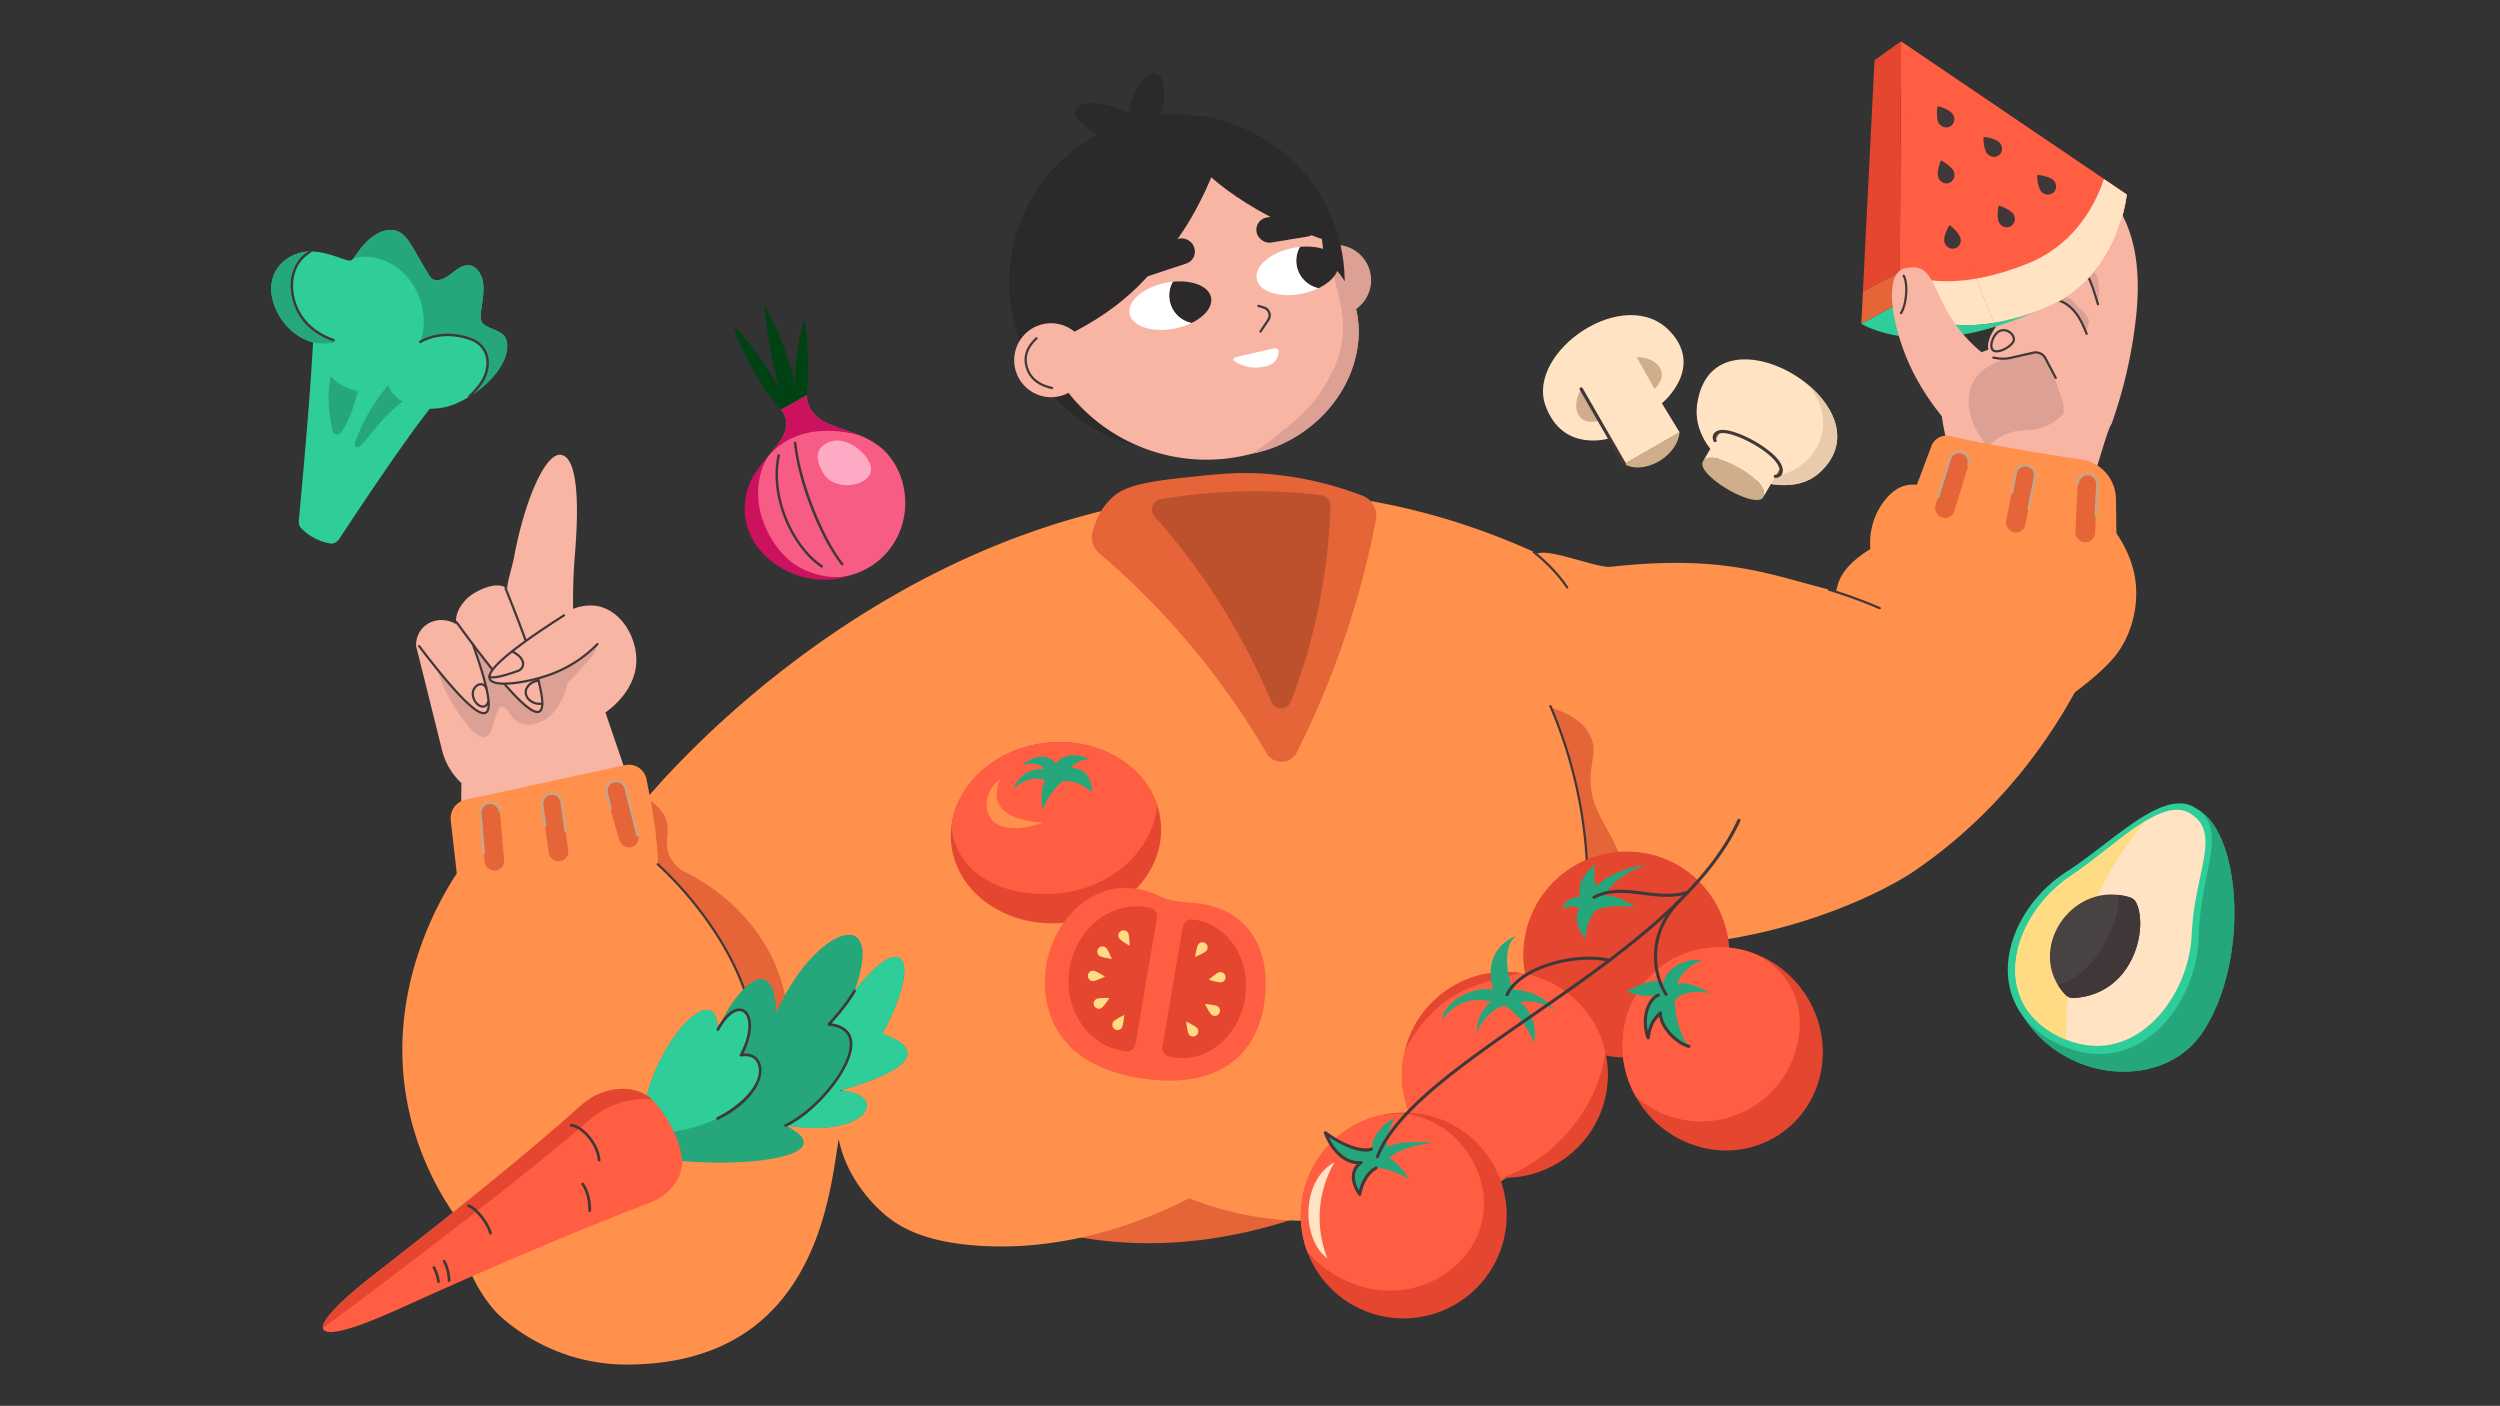 <svg xmlns="http://www.w3.org/2000/svg" version="1.1" viewBox="0 0 3000 1687" width="3000" height="1687">
<rect x="0" y="0" width="3000" height="1687" fill="#333333" stroke="none"/>
<defs/><!--ITEM: Illustration component 1--><g transform="translate(1095.312 375.0) rotate(7.578 -116.406 159.375)  scale(-1.493 1.497)"><svg width="155.917" height="212.919" viewBox="0.0 0.0 155.917 212.919"><g>
    <path d="M100.461,87.807c17.708-7.973,50.078-51.33,55.456-67.749C132.014,39.291,106.063,70.069,100.461,87.807Z" style="         fill: #004214;       "/>
    <path d="M92.844,94.258c9.888-16.587,12.026-70.534,7.278-87.062C91.465,36.539,87.547,76.521,92.844,94.258Z" style="         fill: #004214;       "/>
    <path d="M96.819,87.039c-3.382-25.4,25.66-72.2,36.823-87.039C130.759,17.079,112.613,80.5,96.819,87.039Z" style="         fill: #004214;       "/>
    <path d="M115.609,121.908l-.007,0c-.1-.207-.206-.41-.311-.6-.515-.946-1.052-1.884-1.609-2.805-3.225-5.391-6.963-10.528-8.932-16.475a23.124,23.124,0,0,1-1.1-5.535.237.237,0,0,1-.008-.072c0-.019,0-.049,0-.068a17.837,17.837,0,0,1,2.512-11.034l.012-.022A12.252,12.252,0,0,1,109.338,82l-1-.761-4.666-3.559-2.481-1.884-4.728-3.6-5.95-4.534C86.234,89.021,65.128,88.709,44.789,93.8a63.553,63.553,0,0,0-18.774,7.464C7.222,113.094-2.446,136.927.532,158.934c.271,1.962.622,3.9,1.068,5.824a59.276,59.276,0,0,0,4.212,12.111,58.67,58.67,0,0,0,19.6,23.012,56.4,56.4,0,0,0,6.361,3.859c1.159.61,2.332,1.179,3.532,1.716a59.2,59.2,0,0,0,51.378-1.411c.142-.066.276-.136.41-.206C117.574,187.945,131.6,152.122,115.609,121.908Z" style="         fill: #f75c84;       "/>
    <path d="M72.054,105.742c-14.2-14.648-40.488,3.441-40.771,14.593-.334,13.162,26.255,21.368,37.49,7.771C76.972,118.184,76.831,110.668,72.054,105.742Z" style="         fill: #ffaac5;       "/>
    <path d="M113.682,118.5C95.611,93.756,67.063,91.079,44.789,93.8c20.339-5.086,41.445-4.774,45.725-26.138l5.95,4.534,4.728,3.6,2.481,1.884,4.666,3.559,1,.761a12.252,12.252,0,0,0-3.176,3.294l-.012.022a17.837,17.837,0,0,0-2.512,11.034c0,.019,0,.049,0,.068a.237.237,0,0,0,.008.072,23.124,23.124,0,0,0,1.1,5.535C106.719,107.969,110.457,113.106,113.682,118.5Z" style="         fill: #cc125e;       "/>
    <path d="M31.082,203.382c16.148,9.981,39.844,6.36,53.2-1.241,22.633-12.88,44-46.992,31.328-80.233,7.377,10.959,14.912,23.74,12.109,43.291-5.646,39.367-57.729,61.466-96.475,38.279Z" style="         fill: #cc125e;       "/>
    <path d="M44.325,199.073a1,1,0,0,1-.7-1.713c20.007-19.682,42.917-61.275,50.029-90.825A1,1,0,0,1,95.6,107c-7.309,30.366-30,71.54-50.571,91.783A1,1,0,0,1,44.325,199.073Z" style="         fill: #403838;       "/>
    <path d="M60.336,203.032a1,1,0,0,1-.442-1.9c24.134-11.882,48.186-47.935,45.523-82.668a1,1,0,0,1,2-.153c2.724,35.54-21.914,72.445-46.635,84.616A.993.993,0,0,1,60.336,203.032Z" style="         fill: #403838;       "/>
  </g>
</svg></g><!--ITEM: Illustration component 2--><g transform="translate(2178.125 34.375) rotate(-21.608 176.562 180.469)  scale(1.558 1.557)"><svg width="226.687" height="231.889" viewBox="0.0 0.0 226.687 231.889"><g>
    <path d="M226.687,173.69s-26.909,53.633-84.018,57.925q-3.575.269-7.306.274-2.832,0-5.57-.069c-80.015-1.9-96.494-44.7-96.494-44.7l9.02-22.443L108.507,0Z" style="         fill: #ff5e43;       "/>
    <path d="M226.687,173.688s-26.908,53.628-84.018,57.925q-3.575.269-7.306.273-2.832,0-5.57-.068h-.031c-79.989-1.915-96.463-44.7-96.463-44.7l9-22.39c12.1,12.686,38.7,30.343,93.064,30.343,1.962,0,3.9-.058,5.791-.169,36.166-2.056,60.434-23.111,73.609-38.737Z" style="         fill: #ffe3c3;       "/>
    <polygon points="42.319 164.675 33.299 187.118 0 190.947 10.283 168.352 42.319 164.675" style="         fill: #e56438;       "/>
    <polygon points="108.507 0 42.319 164.675 10.283 168.352 84.244 5.833 96.21 2.956 108.507 0" style="         fill: #e54630;       "/>
    <path d="M129.762,231.818c-7.627.068-14.8.068-14.8.068C29.17,231.886,0,190.945,0,190.945l33.3-3.829S49.773,229.9,129.762,231.818Z" style="         fill: #2fcd99;       "/>
    <path d="M124.977,66.851A6.867,6.867,0,0,1,124,71.936a6.148,6.148,0,0,1-8.923,1.645,7.2,7.2,0,0,1-2.723-4.4c-.54-2.65,1.695-8.975,4.045-12.536C119.459,58.572,124.272,63.394,124.977,66.851Z" style="         fill: #403838;       "/>
    <path d="M96.641,108a6.867,6.867,0,0,0,1.787,4.859,6.149,6.149,0,0,0,9.072.172,7.191,7.191,0,0,0,1.97-4.788c.1-2.7-3.132-8.579-6.03-11.71C100.738,98.934,96.774,104.475,96.641,108Z" style="         fill: #403838;       "/>
    <path d="M82.756,155.636a6.865,6.865,0,0,0,1.04,5.072,6.15,6.15,0,0,0,8.944,1.527A7.19,7.19,0,0,0,95.4,157.8c.506-2.656-1.813-8.951-4.21-12.481C88.164,147.285,83.415,152.17,82.756,155.636Z" style="         fill: #403838;       "/>
    <path d="M127.42,157.8a6.867,6.867,0,0,0,2.646,4.45,6.15,6.15,0,0,0,8.951-1.49,7.2,7.2,0,0,0,1.061-5.068c-.394-2.675-4.649-7.861-8.071-10.41C129.79,148.138,126.906,154.311,127.42,157.8Z" style="         fill: #403838;       "/>
    <path d="M166.453,147.463a6.865,6.865,0,0,0,3.54,3.778,6.149,6.149,0,0,0,8.421-3.379,7.188,7.188,0,0,0-.053-5.177c-.959-2.528-6.229-6.679-10.119-8.433C166.69,137.517,165.2,144.165,166.453,147.463Z" style="         fill: #403838;       "/>
    <path d="M150.509,100.584a6.865,6.865,0,0,1-.19,5.173,6.148,6.148,0,0,1-8.57,2.98,7.189,7.189,0,0,1-3.36-3.94c-.935-2.537.315-9.128,2.1-13C143.8,93.237,149.289,97.274,150.509,100.584Z" style="         fill: #403838;       "/>
  </g>
</svg></g><!--ITEM: Illustration component 3--><g transform="translate(482.812 207.812) rotate(0.0 1041.406 714.844)  scale(1.538 1.538)"><svg width="1354.046" height="929.553" viewBox="0.0 0.0 1354.046 929.553"><g>
    <path d="M190.911,515.912l-32.457-95.139c3.2-2.227,23.017-16.473,24.087-38.991.912-19.2-11.944-41.358-31.483-44.2a35.4,35.4,0,0,0-17.8,2.4c-.305-17.9.551-32.386,1.358-42.121,1.717-20.7,5.4-75.386-10.752-78.078-12.281-2.047-28.549,35.931-36.575,79.243-1.632,8.8-5.716,20.559-5.387,25.15-7.628-6.382-23.29.824-30.257,6.631-5.613,4.679-11.881,14.608-8.932,21.437-.444-.3-9.375-6.094-19.412-2.29a19.016,19.016,0,0,0-12.487,19.219l20.224,81.239a52.612,52.612,0,0,0,15.046,25.477h0l-.751,68.282Z" style="         fill: #f8b5a4;       "/>
    <path d="M447.639,803.384a296.481,296.481,0,0,0,46.825,18.688c95.31,28.883,182.354,2.32,226.478-15.354,19.544,4.315,72.583,13.177,126.247-14.5a173.827,173.827,0,0,0,44.358-32.841q-2.886-4.614-5.771-9.227Z" style="         fill: #e56438;       "/>
    <g id="Path-i3">
      <path d="M1283.3,118.725c3.734-6.253,6.1-15.686,9.8-26.456,4.331-12.61,13.446-27.193,11.147-39.839-5.554-30.557-22.793-45.3-11.886-51s36.78,5.73,49.721,31.25c9.766,19.247,15.161,45.053,9.92,85.4a370.2,370.2,0,0,1-18.325,77.387c-4.231,5.749-12.958,42.956-17.477,48.876l-110.008-22.662c-.264-16.6-9-33.246-3.43-48.853,6.722-35.457,40.01-34.175,72.981-47.089" style="         fill: #f8b5a4;       "/>
    </g>
    <g id="Path-2-i3">
      <path d="M1294.507,88.045a.874.874,0,0,1-.749-1.326c4.766-7.9,8.213-20.342,9.156-28.548a40.013,40.013,0,0,0-5-24.423.875.875,0,1,1,1.541-.83,41.676,41.676,0,0,1,5.193,25.453c-.964,8.394-4.5,21.136-9.395,29.251A.873.873,0,0,1,1294.507,88.045Z" style="         fill: #403838;       "/>
    </g>
    <g id="Path-4-i3">
      <path d="M1226.022,212.584c-13.5-7.383-39.4-35.915-52.989-69.926-12.192-30.519-15.907-64.087-1.408-68.162,26.713-7.514,19.887,23.971,50.263,55.709,21.6,22.571,30.807,17.41,48.642,24.719C1253.113,162.659,1243.436,204.85,1226.022,212.584Z" style="         fill: #f8b5a4;       "/>
    </g>
    <g id="Oval-i3">
      <path d="M1237.427,92.2c-.95-10.676,16.4-21.277,38.811-22.939,26.662-1.976,41.3,5.048,42.252,15.724s-16.426,20.946-38.811,22.938S1238.378,102.879,1237.427,92.2Z" style="         fill: #f8b5a4;       "/>
    </g>
    <g id="Path-6-i3">
      <path d="M1262.347,92.013a22.864,22.864,0,0,1-9.947-2.267c-2.322-1.233-3.553-2.792-3.561-4.509-.007-1.433.842-2.985,2.457-4.488,2.46-2.29,7-4.612,11.188-4.29a8.675,8.675,0,0,1,7.776,6.7c.814,3.114-.041,6.143-2.128,7.539A10.769,10.769,0,0,1,1262.347,92.013ZM1261.7,78.18a14.931,14.931,0,0,0-9.216,3.85,5,5,0,0,0-1.9,3.2c.006,1.374,1.651,2.452,2.631,2.973,4.2,2.23,11.363,2.765,13.939,1.042h0c1.468-.981,2.034-3.248,1.408-5.64a6.962,6.962,0,0,0-6.218-5.4Q1262.03,78.18,1261.7,78.18Z" style="         fill: #403838;       "/>
    </g>
    <g id="Path-7-i3">
      <path d="M1169.256,110.05a.875.875,0,0,1-.716-1.377c4.2-5.993,5.446-22.558,2.124-28.134a.875.875,0,1,1,1.5-.895c3.641,6.11,2.37,23.513-2.193,30.033A.874.874,0,0,1,1169.256,110.05Z" style="         fill: #403838;       "/>
    </g>
    <g id="Path-2-2-i3" data-name="Path">
      <path d="M1236.967,213.532c-13.735-15.979-18.831-35.721-11.59-50.09,7.119-14.122,23.782-18.342,37.533-21.823,22.591-7.805,32.476,11.025,33.416,45.969C1271.4,211.488,1261.888,189.633,1236.967,213.532Z" style="         fill: #dda094;       "/>
    </g>
    <g id="Path-3-i3" data-name="Path">
      <path d="M1258.31,105.573c16.51-11.533,34.392-14.4,39.937-6.418s34.976,45.606,18.466,57.138c-4.668,3.262-2.779,37.249-11.753,36.576-9.083-.681-16.679-47.568-25.7-51.583-13.582-6.048-35.532,9.5-40.8-.366C1233.872,132.343,1241.8,117.106,1258.31,105.573Z" style="         fill: #f8b5a4;       "/>
    </g>
    <g id="Path-4-2-i3" data-name="Path">
      <path d="M1290.031,160.593a.874.874,0,0,1-.775-.468l-8.032-15.291a7.706,7.706,0,0,0-8.173-4l-17.757,4.054a29.138,29.138,0,0,1-11.6.291l-2.522-.441a.875.875,0,0,1,.3-1.723l2.523.441a27.4,27.4,0,0,0,10.91-.274l17.8-4.064a9.461,9.461,0,0,1,10.066,4.9l8.032,15.291a.874.874,0,0,1-.368,1.181A.863.863,0,0,1,1290.031,160.593Z" style="         fill: #403838;       "/>
    </g>
    <g id="Path-9-i3">
      <path d="M1243.857,139.868A4.688,4.688,0,0,1,1240,138.3c-.943-1.177-1.272-3.09-.927-5.39.485-3.227,2.478-7.7,5.707-9.893a8.52,8.52,0,0,1,9.935.455c2.72,1.982,4.067,4.964,3.351,7.418-1.1,3.789-7.437,7.82-12.152,8.758A10.594,10.594,0,0,1,1243.857,139.868Zm5.413-16.493a6.161,6.161,0,0,0-3.5,1.09c-2.393,1.626-4.432,5.206-4.958,8.7a5.47,5.47,0,0,0,.561,4.035c.943,1.175,3.041.96,4.207.727,4.535-.9,9.992-4.7,10.814-7.531h0c.5-1.721-.609-3.989-2.7-5.514A7.661,7.661,0,0,0,1249.27,123.375Z" style="         fill: #403838;       "/>
    </g>
    <path d="M1257.371,105.442c6.021-7.524,25.486-12.355,33.652-10.164,5.365,1.439,11.26,1.069,13.824,6.076,1.116,2.178,8.9,7.539,10.666,12.3,1.715,4.622-2.261,7.819-1.059,10.108-.971-2.2-9.147-19.27-24.082-24.119C1280.213,96.347,1260.633,104.386,1257.371,105.442Z" style="         fill: #dda094;       "/>
    <path d="M1301.876,69.335c6.234-2.749,9.727-.178,14.13,3.865,2.893,2.656,7.055,6.53,7.026,10.508-.013,1.729,1.233,7.038.784,10.6a57.575,57.575,0,0,0-.369,8.03c.112-1.7-2.07-15.864-9.848-23.785C1308.308,73.166,1304.266,69.739,1301.876,69.335Z" style="         fill: #dda094;       "/>
    <g id="Path-8-i3">
      <path d="M1314.131,126.219a.875.875,0,0,1-.819-.568c-5.149-13.768-11.38-21.693-19.612-24.941-8.907-3.513-20.585-1.568-35.7,5.95a.875.875,0,0,1-.779-1.568c15.587-7.75,27.73-9.715,37.125-6.009,8.725,3.442,15.273,11.69,20.608,25.955a.874.874,0,0,1-.82,1.181Z" style="         fill: #403838;       "/>
    </g>
    <g id="Path-5-i3">
      <path d="M1322.952,103.093a.81.81,0,0,1-.8-.583c-7.921-26.384-10.874-36.22-40.416-30.864a.875.875,0,0,1-.313-1.722c31.077-5.638,34.387,5.378,42.377,31.992a.917.917,0,0,1-.573,1.135A.967.967,0,0,1,1322.952,103.093Z" style="         fill: #403838;       "/>
    </g>
    <path d="M167.089,518.585c16.3-28.465,190.6-240.182,451.476-267.734,119.394-12.61,215.788,22.337,267.293,46.041,8.224-4.412,46.826,11.363,56.754,10.26,92.112-10.235,126.974,7.45,176.06,19.073,1.6-6.357,3.071-18.422,26.734-32.955-1.07-11.268,1.572-28.095,14.181-41.385,13.239-13.954,26.1-7.291,31.751-7.537,39.379,8.9,83.874,9.613,123.252,18.514,12.426,2.808,27.374,19.64,34.713,42.149,8.122,24.91,1.56,53.423-12.632,71.364-10.667,13.485-31.647,28.586-31.728,28.657h0c-22.57,41.018-62.018,97.166-127.933,141.239,0,0-99.342,66.865-247.186,56.172-1.893-.137-6.375-.257-9.122-3.58-5.309-6.42,1.608-19.943.171-28.926,4.462,27.889,10.838,37.212,16.274,72.987,4.892,32.2.392,93.97-14.619,109.771-3.349,3.527-16.057,16.9-34.182,15.7-13.318-.883-22.429-9.163-25.649-12.406a237.2,237.2,0,0,1-96.579,53.236c-71.689,19.567-131.445-1.134-152.17-9.422-35.993,18.335-93.741,40.812-161.121,37.218-43.312-2.31-62.805-13.909-73.244-21.911-4.6-3.524-30.159-24.3-38.41-58.178-9.778-40.153,10.818-14.612,4.876-17.294-14.668-6.623,9.015,189.755-171.075,189.911-64.023.056-101.99-41.071-101.99-41.071-24.556-27.6-29.2-59.613-30.354-73.042a229.96,229.96,0,0,1-38.4-88.3c-17.989-90.694,26.551-163.029,38.5-181.2Z" style="         fill: #ff914d;       "/>
    <path d="M553.545,253.4c-8.425,7.9-12.736,17.737-14.99,26.237a16.764,16.764,0,0,0,5.37,17.037A606.332,606.332,0,0,1,674.274,452.593a13.491,13.491,0,0,0,23.707-.8A705.726,705.726,0,0,0,743.2,337.577c7.01-23.522,12.359-45.97,16.44-67.014a16.827,16.827,0,0,0-10.462-18.9A266.875,266.875,0,0,0,680.2,235.15c-24.816-2.525-41.67-.705-73.39,2.721C570.38,241.805,560.709,246.681,553.545,253.4Z" style="         fill: #e56438;       "/>
    <path d="M693.293,412.262a8.242,8.242,0,0,1-15.293.207,521.524,521.524,0,0,0-90.964-144.518,8.246,8.246,0,0,1,4.8-13.618,441.188,441.188,0,0,1,125.054-3.109,8.257,8.257,0,0,1,7.279,8.48,464.112,464.112,0,0,1-30.879,152.558Z" style="         fill: #be512d;       "/>
    <path d="M345.544,740.482a.876.876,0,0,1-.861-.725,293.888,293.888,0,0,1,9.826-140.56.875.875,0,0,1,1.667.533,292.143,292.143,0,0,0-9.769,139.727.875.875,0,0,1-.712,1.012A.864.864,0,0,1,345.544,740.482Z" style="         fill: #403838;       "/>
    <path d="M908.863,324.03a.874.874,0,0,1-.721-.378,120.088,120.088,0,0,0-10.294-12.9,128.532,128.532,0,0,0-15.565-14.36.875.875,0,1,1,1.079-1.379,130.387,130.387,0,0,1,15.776,14.556,121.765,121.765,0,0,1,10.444,13.085.875.875,0,0,1-.719,1.372Z" style="         fill: #403838;       "/>
    <path d="M1177.053,255.486l15.942-42.48a12.778,12.778,0,0,1,15.265-7.862c14.95,4,61.994,12.4,101.654,18.185a31.672,31.672,0,0,1,27.11,30.929q.357,27.493.712,54.987Z" style="         fill: #ff914d;       "/>
    <path d="M42.457,546.182l-4.684-41.206a14.8,14.8,0,0,1,11.572-16.14l124.423-26.977a14.034,14.034,0,0,1,16.751,11.048l13.579,70.17Z" style="         fill: #ff914d;       "/>
    <path d="M193.814,489.933a350.941,350.941,0,0,1,5.786,49.173c11.195,10.148,30.2,29.692,44.009,51.174,7.269,11.305,18.753,28.788,25.586,54.243,3.395,12.645,9.036,34.6,4.094,62.432a130.17,130.17,0,0,1-18.422,47.079c9.422-7.742,39.767-34.676,45.032-77.783,6.315-51.694-26.018-105.509-81.5-132.078-3.513-2.52-8.257-6.764-10.615-13.254-3.6-9.925,1.41-16.74-2.046-26.61C204.385,500.437,201.378,495.1,193.814,489.933Z" style="         fill: #e56438;                fill-rule: evenodd;       "/>
    <path d="M252.005,757.877a.874.874,0,0,1-.712-1.382,125.576,125.576,0,0,0,19.781-42.285c9.2-36.725.708-76.32-25.235-117.687a280.61,280.61,0,0,0-47.163-56.66.875.875,0,0,1,1.165-1.305,282.454,282.454,0,0,1,47.48,57.035c26.206,41.786,34.769,81.838,25.45,119.042a127.285,127.285,0,0,1-20.053,42.874A.871.871,0,0,1,252.005,757.877Z" style="         fill: #403838;       "/>
    <path d="M46.08,817.489c3.521,1.891,7.835,3.617,15.352,5.118.916.182,11.007,2.164,18.422,2.046,21.215-.337,47.521-12.066,50.15-14.328-6.665,18.336-20.287,17.649-26.61,20.469a37.338,37.338,0,0,1-22.857,2.352,26.582,26.582,0,0,0-16.29,1.912,14.776,14.776,0,0,1-9.979.854c-7.841-2.14-10.288-10.056-10.418-10.5l-1.22-9.967C43.441,815.971,44.617,816.7,46.08,817.489Z" style="         fill: #e56438;       "/>
    <rect x="62.455" y="491.003" width="15.352" height="53.22" rx="7.5" transform="translate(-44.015 7.895) rotate(-4.907)" style="         fill: #e56438;       "/>
    <rect x="111.582" y="483.839" width="15.352" height="53.22" rx="7.5" transform="translate(-67.52 20.659) rotate(-7.724)" style="         fill: #e56438;       "/>
    <rect x="163.782" y="473.604" width="15.352" height="53.22" rx="7.5" transform="translate(-132.562 67.567) rotate(-16.175)" style="         fill: #e56438;       "/>
    <path d="M63.52,531.355a1,1,0,0,1-1-.915l-2.657-30.949a8.676,8.676,0,0,1,17.288-1.484,1,1,0,0,1-1.992.171,6.676,6.676,0,0,0-13.3,1.142l2.657,30.949a1,1,0,0,1-.911,1.082A.838.838,0,0,1,63.52,531.355Z" style="         fill: #c6a589;       "/>
    <rect x="1201.467" y="216.629" width="15.352" height="53.22" rx="7.5" transform="translate(125.087 -344.991) rotate(17.111)" style="         fill: #e56438;       "/>
    <rect x="1254.931" y="227.459" width="15.352" height="53.22" rx="7.5" transform="translate(74.676 -243.472) rotate(11.348)" style="         fill: #e56438;       "/>
    <path d="M1268.9,262.754a.957.957,0,0,1-.2-.02,1,1,0,0,1-.784-1.177l4.965-24.738a6.676,6.676,0,0,0-13.091-2.628l-3.075,15.324a1,1,0,0,1-1.961-.394l3.075-15.323a8.676,8.676,0,0,1,17.013,3.414l-4.965,24.739A1,1,0,0,1,1268.9,262.754Z" style="         fill: #c6a589;       "/>
    <rect x="1306.254" y="234.754" width="15.352" height="53.22" rx="7.5" transform="translate(13.817 -61.791) rotate(2.708)" style="         fill: #e56438;       "/>
    <path d="M1321.343,268.134h-.049a1,1,0,0,1-.951-1.046l1.15-24.321a6.676,6.676,0,0,0-13.337-.63,1,1,0,0,1-2-.095,8.676,8.676,0,0,1,17.333.82l-1.15,24.321A1,1,0,0,1,1321.343,268.134Z" style="         fill: #c6a589;       "/>
    <path d="M1198.239,253.573a.974.974,0,0,1-.3-.045,1,1,0,0,1-.662-1.25l9.14-29.688a8.676,8.676,0,0,1,16.583,5.106,1,1,0,1,1-1.911-.589,6.676,6.676,0,0,0-12.761-3.928l-9.139,29.688A1,1,0,0,1,1198.239,253.573Z" style="         fill: #c6a589;       "/>
    <path d="M127.362,514.1a1,1,0,0,1-.99-.865l-3.043-22.441a6.677,6.677,0,0,0-13.232,1.795l2.188,16.129a1,1,0,1,1-1.982.268l-2.187-16.129a8.676,8.676,0,0,1,17.194-2.332l3.044,22.441a1,1,0,0,1-.857,1.125A1.032,1.032,0,0,1,127.362,514.1Z" style="         fill: #c6a589;       "/>
    <path d="M183.512,517.71a1,1,0,0,1-.968-.756l-9.22-36.729a6.676,6.676,0,0,0-12.951,3.25l3.015,12.009a1,1,0,0,1-1.94.487l-3.014-12.009a8.676,8.676,0,0,1,16.829-4.224l9.22,36.728a1,1,0,0,1-.726,1.214A1.033,1.033,0,0,1,183.512,517.71Z" style="         fill: #c6a589;       "/>
    <path d="M76.585,825.609a68.441,68.441,0,0,1-34.4-9.414.875.875,0,1,1,.882-1.511,66.525,66.525,0,0,0,36.74,9.1c25.987-1.278,46.253-10.7,49.57-14.069a.875.875,0,0,1,1.246,1.229c-4.25,4.313-26.009,13.372-50.73,14.588Q78.217,825.611,76.585,825.609Z" style="         fill: #403838;       "/>
    <path d="M896.58,417.314a348.173,348.173,0,0,1,26.61,165.8l5.118,19.446c3.423.485,7.19.858,11.258,1.024,3.27.133,6.349.116,9.211,0,8.657-25.1,7.764-44.2,5.117-57.314-6.835-33.878-28.936-45.536-26.61-77.784.842-11.673,4.36-18.776,0-28.657C921.589,426.923,907.454,420.614,896.58,417.314Z" style="         fill: #e56438;       "/>
    <path d="M923.7,584.474l-.067,0a.875.875,0,0,1-.806-.939,355.836,355.836,0,0,0-27.84-167.384.875.875,0,0,1,1.608-.69,357.575,357.575,0,0,1,27.977,168.207A.875.875,0,0,1,923.7,584.474Z" style="         fill: #403838;       "/>
    <path d="M1152.7,340.279a.866.866,0,0,1-.346-.072c-5.488-2.369-11.111-4.632-16.713-6.727-7.448-2.786-15.09-5.361-22.711-7.652a.875.875,0,1,1,.5-1.676c7.658,2.3,15.336,4.889,22.821,7.689,5.628,2.105,11.278,4.379,16.792,6.76a.875.875,0,0,1-.347,1.678Z" style="         fill: #403838;       "/>
    <path d="M27.657,388.657A122.766,122.766,0,0,0,46.08,424.478c5.507,7.345,12.625,16.837,18.422,15.352,7.928-2.031,7.159-23,13.305-23.54,4.405-.388,6.041,10.27,15.352,13.305,5.437,1.773,10.5-.027,13.3-1.023,16.878-6,21.952-28.085,22.517-30.7Q154.01,372.29,151.5,369.211q-2.994-3.665-45.033,24.563c.993,4.507,4,13.331,3.074,21.493-.49,4.315-2.811,4.44-4.1,5.117-3.153,1.661-9.656-4.611-27.634-24.563-8.779-9.743-15.785-17.954-20.469-23.54a135.294,135.294,0,0,1,8.188,28.657c1.775,10.469,2.828,17.685,0,19.446C62.445,422.3,53.761,418.321,27.657,388.657Z" style="         fill: #dda094;       "/>
    <path d="M105.326,421.271c-3.388,0-9.934-3.51-24.82-20.459-10.217-11.633-23.3-28.422-38.877-49.9a.875.875,0,1,1,1.417-1.027c15.547,21.433,28.593,38.178,38.774,49.771,16.88,19.219,22.652,20.548,24.592,19.627,3.75-1.781,5.262-16.5-26.741-95.093a.875.875,0,0,1,1.621-.66c14.17,34.8,23.208,60.6,26.864,76.683,2.824,12.426,2.509,18.988-.993,20.651A4.185,4.185,0,0,1,105.326,421.271Z" style="         fill: #403838;       "/>
    <path d="M63.458,422.193c-5.224,0-17.125-8.084-51.05-52.671a.875.875,0,0,1,1.393-1.06c35.057,46.075,46.968,53.563,50.783,51.738,2.662-1.275,4.855-9.762-10.365-52.291a.875.875,0,0,1,1.647-.59c16.157,45.144,13.145,52.7,9.474,54.459A4.267,4.267,0,0,1,63.458,422.193Z" style="         fill: #403838;       "/>
    <path d="M151.951,366.708c-6.3,6.352-17.73,17.82-35.355,24.432-18.229,6.838-45.037,10.2-48.607,2.838-2.321-4.789,6.329-16.738,57.927-49.341" style="         fill: #f8b5a4;       "/>
    <path d="M79.728,399.157c-6.143,0-10.76-1.134-12.187-3.911-2.3-4.481,1.216-14.642,58.145-50.992a.875.875,0,0,1,.941,1.475c-51.383,32.809-59.646,44.6-57.53,48.717,3.022,5.877,28.966,2.319,47.3-4.608A97.039,97.039,0,0,0,151.628,366.8a.875.875,0,0,1,1.25,1.224,98.768,98.768,0,0,1-35.867,23.452C105.849,395.693,90.461,399.157,79.728,399.157Z" style="         fill: #403838;       "/>
    <path d="M70.557,394.272c-2.54,0-3.042-.8-3.3-1.21a.875.875,0,0,1,1.482-.932c.524.836,5.658.937,21.318-4.667a4.925,4.925,0,0,0,2.842-2.606,4.817,4.817,0,0,0,.124-3.764q-.171-.444-.389-.9c-1.463-3.03-5.3-5.148-6.738-5.944l-.331-.185a.875.875,0,0,1,.862-1.523l.315.176c1.577.87,5.763,3.183,7.467,6.715.168.347.316.692.447,1.031a6.548,6.548,0,0,1-.166,5.122,6.663,6.663,0,0,1-3.843,3.523C79.267,393.182,73.523,394.272,70.557,394.272Z" style="         fill: #403838;       "/>
    <path d="M63,417.063a6.833,6.833,0,0,1-2.5-.521c-3.5-1.389-6.308-5.826-6.386-10.1a8.511,8.511,0,0,1,4.042-7.63,5.569,5.569,0,0,1,5.518-.39,6.819,6.819,0,0,1,2.578,3.073.875.875,0,0,1-1.573.765,5.255,5.255,0,0,0-1.87-2.317,3.847,3.847,0,0,0-3.759.373,6.786,6.786,0,0,0-3.186,6.095c.064,3.561,2.433,7.377,5.279,8.506.828.327,2.374.749,3.429-.114a6.637,6.637,0,0,0,1.787-2.823.875.875,0,1,1,1.656.565,8.368,8.368,0,0,1-2.336,3.614A4.146,4.146,0,0,1,63,417.063Z" style="         fill: #403838;       "/>
    <path d="M106.965,414.884a12.4,12.4,0,0,1-7.985-2.854,9.455,9.455,0,0,1-3.625-7c.006-4.314,4.134-9.33,10.8-9.913a.875.875,0,1,1,.152,1.743c-5.5.481-9.192,4.614-9.2,8.172a7.707,7.707,0,0,0,3,5.655,10.825,10.825,0,0,0,8.912,2.261.875.875,0,1,1,.311,1.722A13.237,13.237,0,0,1,106.965,414.884Z" style="         fill: #403838;       "/>
  </g>
</svg></g><!--ITEM: Illustration component 4--><g transform="translate(500.0 1710.938) rotate(-90 238.281 -350.781)  scale(1.648 -1.649)"><svg width="289.248" height="425.473" viewBox="0.0 0.0 289.248 425.473"><g>
    <path d="M163.981,191.873S157.551,191,145,183.218a173.562,173.562,0,0,1-20.124-14.775c-5.637-58.077,4.583-120.762,25.537-79.753-9.9-63.768,24.7-74.728,25.172-38.741,9.271-33.156,26.168-74.4,41.584-31.686,54.876-29.567,77.2-15.154,30.951,20.393.107-.041.213-.081.314-.114,65.929-23.531,45.737,29.913-16.026,56.97,46.357,1.33,18.2,29.765-12.119,42.505l1.543.06c.348.024.7.04,1.058.069.023,0,.036,0,.059,0C255.547,140.834,214.211,181.492,163.981,191.873Z" style="         fill: #25a77b;       "/>
    <path d="M163.981,191.873S157.551,191,145,183.218a108.9,108.9,0,0,1,10.56-44.985c18.309-37.961,49.451-37.625,46.044-17.031,29.384-15.917,47.1,1.177,18.685,16.815l1.543.06c.348.024.7.04,1.058.069.023,0,.036,0,.059,0C255.547,140.834,214.211,181.492,163.981,191.873Z" style="         fill: #2fcd99;       "/>
    <path d="M155.555,139.233a1,1,0,0,1-.9-1.435c11.87-24.611,29.741-34.261,40.529-30.844,5.288,1.675,8.056,6.273,7.629,12.483,15.851-8.031,28.608-6.667,31.983-.485,2.48,4.543.1,12.168-14.029,19.941a1,1,0,1,1-.965-1.752c12.854-7.073,15.165-13.7,13.238-17.231-2.959-5.42-15.639-6.131-30.965,2.171a1,1,0,0,1-1.463-1.042c1.026-6.2-1.173-10.64-6.032-12.179-14.21-4.5-30.848,14.722-38.124,29.807A1,1,0,0,1,155.555,139.233Z" style="         fill: #403838;       "/>
    <path d="M164.925,237.788c-32.223,35.486-78.881,93.5-122.242,149.35C22.075,413.676,8.5,426.258,2.9,425.435c-6.377-.926-2.374-19.262,13.41-54.153C51.829,292.747,72.985,242.27,94.5,186.7c5.736-14.818,20.092-24.54,33.189-22.388,14.294,2.345,28.77,10.287,39.694,19.769a24.9,24.9,0,0,1,1.876,1.812C181.139,198.521,179.3,221.968,164.925,237.788Z" style="         fill: #ff5e43;       "/>
    <path d="M164.925,237.788c-32.223,35.486-78.881,93.5-122.242,149.35C22.075,413.676,8.5,426.258,2.9,425.435c53.96-72.654,111.394-147.378,151.384-193.7,11.745-13.607,16.861-30.986,14.978-45.835C181.139,198.521,179.3,221.968,164.925,237.788Z" style="         fill: #e54630;       "/>
    <path d="M150.522,245.685a1,1,0,0,1-1-.981c-.109-5.748-11.242-18.028-24.44-19.256a1,1,0,0,1,.185-1.991c13.794,1.283,26.121,14.127,26.255,21.209a1,1,0,0,1-.981,1.019Z" style="         fill: #403838;       "/>
    <path d="M107.819,237.448a.991.991,0,0,1-.554-.168c-5.076-3.389-11.071-4.976-18.87-5a1,1,0,0,1-1-1,1.014,1.014,0,0,1,1-1c8.21.02,14.557,1.714,19.975,5.332a1,1,0,0,1-.556,1.831Z" style="         fill: #403838;       "/>
    <path d="M91.951,320.377a1,1,0,0,1-.938-.652c-1.964-5.3-12.24-13.409-19.289-15.23a1,1,0,0,1,.5-1.937c7.823,2.021,18.445,10.488,20.664,16.471a1,1,0,0,1-.937,1.348Z" style="         fill: #403838;       "/>
    <path d="M51.5,338.227a1.006,1.006,0,0,1-.517-.144,30.4,30.4,0,0,0-13.514-3.447,1,1,0,0,1,.066-2,31.817,31.817,0,0,1,14.486,3.736,1,1,0,0,1-.521,1.854Z" style="         fill: #403838;       "/>
    <path d="M46.992,345.649a1,1,0,0,1-.516-.144,28.747,28.747,0,0,0-9.953-3.141,1,1,0,0,1,.277-1.981A30.131,30.131,0,0,1,47.513,343.8a1,1,0,0,1-.521,1.854Z" style="         fill: #403838;       "/>
    <path d="M248.115,38.656c.107-.041.213-.081.314-.114-8.972,5.256-16.663,11.734-24.421,18.746-3.748-39.344-59.919,1.85-73.6,31.4-9.9-63.768,24.7-74.728,25.172-38.741,9.271-33.156,26.168-74.4,41.584-31.686C272.04-11.3,294.361,3.109,248.115,38.656Z" style="         fill: #2fcd99;       "/>
    <path d="M150.408,89.691a1,1,0,0,1-.907-1.421c10.4-22.461,44.784-51.024,63.092-47.894,4.74.81,10.562,4.085,12.175,14.883,6.909-6.187,14.489-12.5,23.156-17.58a1,1,0,0,1,1.011,1.726c-9.114,5.338-17.044,12.106-24.256,18.625a1,1,0,0,1-1.666-.647c-.849-8.9-4.468-13.961-10.757-15.036-8.071-1.38-20.172,3.743-33.2,14.055-12.266,9.708-22.895,22.241-27.741,32.708A1,1,0,0,1,150.408,89.691Z" style="         fill: #403838;       "/>
  </g>
</svg></g><!--ITEM: Illustration component 5--><g transform="translate(1210.938 87.5) rotate(0.0 217.188 232.031)  scale(1.568 1.57)"><svg width="277.062" height="295.624" viewBox="0.0 0.0 277.062 295.624"><g>
    <g id="Oval-2-i5">
      <ellipse cx="250.09" cy="158.428" rx="26.982" ry="26.962" transform="translate(19.538 344.143) rotate(-71.206)" style="         fill: #dda094;       "/>
    </g>
    <g id="Oval-i5">
      <ellipse cx="128.423" cy="160.171" rx="128.473" ry="128.378" transform="translate(-64.582 230.144) rotate(-71.206)" style="         fill: #2b2929;       "/>
    </g>
    <g id="Combined-Shape-i5">
      <path d="M93.164,90.105c-49.058,32.83-62.628,133.773-62.628,133.773l10.776,15.143a134.677,134.677,0,0,0,144.826,51.943,103.184,103.184,0,0,0,37.348-15.585c42.3-28.31,56.609-81.178,31.951-118.081a70.8,70.8,0,0,0-15.175-16.384,67.743,67.743,0,0,0-11.095-39.663C203.891,63.426,142.229,57.269,93.164,90.105Z" style="         fill: #f8b5a4;                fill-rule: evenodd;       "/>
    </g>
    <g id="Combined-Shape-2-i5" data-name="Combined-Shape">
      <path d="M186.138,290.964a103.2,103.2,0,0,0,37.348-15.585C265.79,247.068,280.1,194.2,255.437,157.3c-4.16-6.23-9.269-10.614-4.981,5.912a174.209,174.209,0,0,1,4.735,23.88c2.06,20.955-4.247,38.359-18.045,58.763C229.291,257.47,209.994,274.759,186.138,290.964Z" style="         fill: #dda094;                fill-rule: evenodd;       "/>
    </g>
    <g id="Path-11-i5">
      <path d="M192.385,198.5a.875.875,0,0,1-.725-1.363l5.959-8.868a5.322,5.322,0,0,0-2.836-8.052l-4.217-1.308a.875.875,0,1,1,.519-1.671l4.217,1.308a7.071,7.071,0,0,1,3.769,10.7l-5.959,8.868A.873.873,0,0,1,192.385,198.5Z" style="         fill: #403838;       "/>
    </g>
    <g id="Path-13-i5">
      <path d="M164.481,56.454c-7.351,17.1-17.737,47.234-38.893,75.056S81.579,187.8,16.689,212.647q-21.972-57.976,5.9-102.711C41.156,80.111,94.34,61.152,164.481,56.454Z" style="         fill: #2b2929;                fill-rule: evenodd;       "/>
    </g>
    <g id="Oval-7-i5">
      <ellipse cx="32.096" cy="219.595" rx="28.225" ry="28.28" transform="translate(-61.795 18.507) rotate(-16.713)" style="         fill: #f8b5a4;       "/>
    </g>
    <g id="Path-15-i5">
      <path d="M132.455,51.313c9.509,26.977,63.752,62.8,113.9,77.865L231.005,91.31C212.432,59.61,170.365,43.892,132.455,51.313Z" style="         fill: #2b2929;                fill-rule: evenodd;       "/>
    </g>
    <g id="Path-9-i5">
      <path d="M32.815,241.664a.875.875,0,0,1-.183-.019c-10.52-2.231-17.19-7.643-19.823-16.086-2.643-8.47-.091-16.324,7.584-23.342a.875.875,0,0,1,1.18,1.291c-7.23,6.612-9.55,13.655-7.093,21.53,2.431,7.794,8.66,12.8,18.515,14.895a.875.875,0,0,1-.18,1.731Z" style="         fill: #403838;       "/>
    </g>
    <path d="M205.447,210.956a4.347,4.347,0,0,0-1.906-.467,4.562,4.562,0,0,0-1.131.11l-28.889,6.614a2.561,2.561,0,0,0-1.233.679,2.7,2.7,0,0,0-.688,1.228c-.218,1.283,9.129,7.25,20.49,5.911,3.029-.358,9.318-1.1,12.305-5.788C206.352,216.172,206.689,211.726,205.447,210.956Z" style="         fill: #fff;       "/>
    <g>
      <path d="M125.268,159.615a21.477,21.477,0,0,0,14.324,31.536c10.141-4.912,16.351-12.467,14.938-19.508C152.8,163.014,140.208,158.09,125.268,159.615Z" style="         fill: #2b2929;                fill-rule: evenodd;       "/>
      <path d="M122.518,170.117a21.376,21.376,0,0,1,2.75-10.5c-1.763.18-3.556.444-5.37.808-17.19,3.451-29.556,14.068-27.62,23.716s17.442,14.67,34.632,11.22a53.252,53.252,0,0,0,12.682-4.208A21.5,21.5,0,0,1,122.518,170.117Z" style="         fill: #fff;       "/>
    </g>
    <g>
      <path d="M222.5,133.005a21.476,21.476,0,0,0,14.325,31.535c10.14-4.911,16.351-12.466,14.937-19.507C250.027,136.4,237.437,131.48,222.5,133.005Z" style="         fill: #2b2929;                fill-rule: evenodd;       "/>
      <path d="M219.747,143.507a21.386,21.386,0,0,1,2.75-10.5c-1.762.18-3.555.444-5.369.808-17.191,3.451-29.557,14.068-27.621,23.716s17.442,14.67,34.632,11.219a53.23,53.23,0,0,0,12.683-4.208A21.5,21.5,0,0,1,219.747,143.507Z" style="         fill: #fff;       "/>
    </g>
    <rect x="89.679" y="131.703" width="53.247" height="19.837" rx="9.5" transform="translate(-38.55 43.624) rotate(-18.279)" style="         fill: #2b2929;       "/>
    <rect x="189.074" y="108.061" width="47.526" height="19.446" rx="9.5" transform="translate(-16.185 35.8) rotate(-9.264)" style="         fill: #2b2929;       "/>
    <ellipse cx="79.606" cy="38.795" rx="12.194" ry="30.755" transform="translate(15.157 99.529) rotate(-69.282)" style="         fill: #2b2929;       "/>
    <ellipse cx="104.525" cy="27.67" rx="28.547" ry="12.194" transform="translate(49.415 120.696) rotate(-74.184)" style="         fill: #2b2929;       "/>
  </g>
</svg></g><!--ITEM: Illustration component 6--><g transform="translate(2409.375 964.062) rotate(0.0 135.938 160.938)  scale(1.696 1.689)"><svg width="160.306" height="190.623" viewBox="0.0 0.0 160.306 190.623"><g>
    <path d="M138.252,162.026c-19.855,30.61-62.362,36.3-95.585,18.727a83.16,83.16,0,0,1-31.185-28.595c-.007,0-.007-.007-.015-.015-4.433-6.9-9.15-36.066-5.777-40.671,9.278-12.689,28.953-26.408,44.187-43.807C62.887,52.8,75.606,37.16,87.72,24.874c7.979-8.106,15.7-14.749,23.057-18.75,8.367-4.568,16.286-5.717,23.608-1.732.5.269,1,.568,1.493.889C165.391,24.426,170.489,112.322,138.252,162.026Z" style="         fill: #25a77b;       "/>
    <path d="M138.252,162.026c-19.855,30.61-62.362,36.3-95.585,18.727a83.16,83.16,0,0,1-31.185-28.595c-.007,0-.007-.007-.015-.015-4.433-6.9-9.15-36.066-5.777-40.671,9.278-12.689,28.953-26.408,44.187-43.807C62.887,52.8,75.606,37.16,87.72,24.874c7.979-8.106,15.7-14.749,23.057-18.75,8.367-4.568,16.286-5.717,23.608-1.732.5.269,1,.568,1.493.889C165.391,24.426,170.489,112.322,138.252,162.026Z" style="         fill: #25a77b;       "/>
    <path d="M135.05,94.894c-.978,46.411-40.351,98.884-93.114,78.761a83.92,83.92,0,0,1-7.92-3.531,66.271,66.271,0,0,1-22.534-17.966c-.007,0-.007-.007-.015-.015A53.217,53.217,0,0,1,.943,128.728q-.336-1.847-.56-3.717C-2.8,97.26,14.14,66.254,41.757,48.423,62.8,34.831,84.772,14.267,103.805,4.93c10.838-5.33,20.728-7,28.946-1.672.567.373,1.112.746,1.634,1.134C155.9,20.3,136.02,49.214,135.05,94.894Z" style="         fill: #2fcd99;       "/>
    <path d="M44.947,51.276c30.8-20.536,63.986-57.212,84.6-43.844,21.962,14.244,2.272,41.948.56,85.774-1.782,45.625-42.617,98.225-94.359,72.171C-13.707,140.476,2.655,79.48,44.947,51.276Z" style="         fill: #ffe3c3;       "/>
    <path d="M41.562,168q-2.887-1.143-5.821-2.62c-49.45-24.9-33.089-85.9,9.2-114.1,17.563-11.711,35.909-28.669,52.248-38.6C58.409,59.8,38.875,115.913,41.562,168Z" style="         fill: #ffdc83;       "/>
    <path d="M35.546,129.156a42.014,42.014,0,0,0,5.283,6.838,7.432,7.432,0,0,0,5.835,2.295c42.154-2.557,52.874-49.356,44.266-67.546a7.528,7.528,0,0,0-4.568-3.969,45.27,45.27,0,0,0-8.421-1.782C43.469,61.147,17.879,100.584,35.546,129.156Z" style="         fill: #494242;       "/>
    <path d="M35.546,129.156a42.014,42.014,0,0,0,5.283,6.838,7.432,7.432,0,0,0,5.835,2.295c42.154-2.557,52.874-49.356,44.266-67.546a7.528,7.528,0,0,0-4.568-3.969,45.27,45.27,0,0,0-8.421-1.782C81.106,78.043,65.3,120.39,35.546,129.156Z" style="         fill: #403838;       "/>
  </g>
</svg></g><!--ITEM: Illustration component 7--><g transform="translate(279.688 248.438) rotate(44.921 141.406 184.375)  scale(1.492 1.496)"><svg width="189.543" height="246.533" viewBox="0.0 0.0 189.543 246.533"><g>
    <path d="M59.2,114.571c15.143,16.29,59.08,60.6,76.491,80.514s24.573-.7,23.268-24.508-9.123-76.82-5.131-96.672S29.135,82.228,59.2,114.571Z" style="         fill: #25a77b;       "/>
    <path d="M189.238,230.306c.679,3.238.358,6.553-2.352,8.451a42.569,42.569,0,0,1-25.546,7.77c-2.334-.039-4.188-1.515-5.683-3.308-34.815-41.773-61.072-73.475-99.8-116.794l33.7,12.993c7.494,13.589,20.814,25.046,32.7,32.815,6.6,4.312,8.221-.864,7.679-3.452-3.842-18.341-16.674-36.885-23.1-46.468l22.946-8.183a146.363,146.363,0,0,0,12.011,49.308,32.268,32.268,0,0,0,2.548,4.929,2.191,2.191,0,0,0,4.007-.889,40.6,40.6,0,0,0-.2-9.044c-1.57-15.813-3.405-32.029.662-47.395l18.018-7.263C169.511,131.608,182.568,198.478,189.238,230.306Z" style="         fill: #2fcd99;       "/>
    <path d="M182.617,76.766a74.738,74.738,0,0,1-4.365,13.024c-9.743,21.777-33.3,33.764-49.113,25.969-3.539,29.346-48.79,37.076-61.847,15.707q-1.109.811-2.26,1.541c-.81.514-1.629,1-2.464,1.452-12.5,6.852-27.99,7.326-42.053,1.05C-3.514,124.775-3.958,101.887,6.539,87.794c.646-.873,1.337-1.711,2.063-2.511.329-.36.661-.71,1.006-1.054C19.866,73.852,36.178,69.623,37.75,66.423a5.2,5.2,0,0,0,.306-2.512c-.267-4.707-3.067-13.742-1.163-24.324,1.26-7.008,4.823-13.416,10.389-16.043,5.854-2.757,12.876-1.064,19.453.657,25.188,6.6,25.676,7.046,28.339,6.384,4.369-1.085,6.395-6.639,7.2-11.816s1.039-10.9,3.855-14.752c4.381-6,13.307-4.7,19.643.1,8.81,6.685,15.428,19.858,19.9,22.342,7.5,4.165,17.69-8.373,26.81-2.478C185.288,32.259,187.523,56.352,182.617,76.766Z" style="         fill: #2fcd99;       "/>
    <path d="M49.848,127.084a54.293,54.293,0,0,0,23.237-5.678c1.175-.569,2.107.523,1.346,1.625a41.426,41.426,0,0,1-11.863,11.428c-12.5,6.852-27.99,7.326-42.053,1.05C-3.514,124.775-3.958,101.887,6.539,87.794c.646-.873,1.337-1.711,2.063-2.511.329-.36.661-.71,1.006-1.054A36.555,36.555,0,0,0,8.692,91.3C8.314,111.463,29.674,127.224,49.848,127.084Z" style="         fill: #25a77b;       "/>
    <path d="M49.59,128.085a46.335,46.335,0,0,1-31.853-13.421C11.1,107.952,7.535,99.646,7.692,91.278a37.413,37.413,0,0,1,.94-7.264,1,1,0,0,1,1.953.43,35.515,35.515,0,0,0-.894,6.871c-.187,10.029,5.045,17.469,9.468,21.943a44.2,44.2,0,0,0,30.683,12.826,53.147,53.147,0,0,0,22.807-5.578,1,1,0,1,1,.871,1.8,55.136,55.136,0,0,1-23.664,5.778Z" style="         fill: #403838;       "/>
    <path d="M182.617,76.766c.158-6.94-.35-13.424-1.946-18.358-4.422-13.619-16.662-21.265-29.8-15.294C138,48.971,127.408,59.72,123.616,73.259,113.1,50.748,84.784,38.343,61.11,45.877c-9.535,3.027-18.4,9.234-23.054,18.034-.267-4.707-3.067-13.742-1.163-24.324,1.26-7.008,4.823-13.416,10.389-16.043,5.854-2.757,12.876-1.064,19.453.657,25.188,6.6,25.676,7.046,28.339,6.384,4.369-1.085,6.395-6.639,7.2-11.816s1.039-10.9,3.855-14.752c4.381-6,13.307-4.7,19.643.1,8.81,6.685,15.428,19.858,19.9,22.342,7.5,4.165,17.69-8.373,26.81-2.478C185.288,32.259,187.523,56.352,182.617,76.766Z" style="         fill: #25a77b;       "/>
    <path d="M182.618,77.766h-.024a1,1,0,0,1-.977-1.023c.172-7.538-.466-13.6-1.9-18.027-2.306-7.1-6.892-12.615-12.581-15.123a18.97,18.97,0,0,0-15.859.431c-13.429,6.112-23.161,16.866-26.7,29.5a1,1,0,1,1-1.925-.54c3.7-13.208,13.831-24.429,27.8-30.785a20.917,20.917,0,0,1,17.494-.441c6.209,2.737,11.194,8.691,13.676,16.336,1.5,4.638,2.172,10.926,1.995,18.69A1,1,0,0,1,182.618,77.766Z" style="         fill: #403838;       "/>
  </g>
</svg></g><!--ITEM: Illustration component 8--><g transform="translate(1851.562 378.125) rotate(0.0 84.375 91.406)  scale(1.988 2.005)"><svg width="84.879" height="91.192" viewBox="0.0 0.0 84.879 91.192"><g>
    <path d="M82.467,70.137c-1.54,15.2-22.206,25.718-33.333,18.973Z" style="         fill: #d1ae8b;       "/>
    <path d="M71.782,52.8,82.467,70.137,49.134,89.11c-6.585-10.9-9.2-15.313-9.2-15.313S11.767,82.6,1.478,54.05C-10.166,21.74,49.967-19.395,77.105,10.17,97.293,32.157,71.782,52.8,71.782,52.8Z" style="         fill: #ffe3c3;       "/>
    <path d="M33.883,63.178C21.015,66.809,16.455,55.363,23.069,44.2Z" style="         fill: #d1ae8b;       "/>
    <path d="M67.328,44.2c9.717-9.183,2.231-18.968-10.747-19.019Z" style="         fill: #d1ae8b;       "/>
    <path d="M49.135,90.11a1,1,0,0,1-.866-.5L22.2,44.7a1,1,0,0,1,1.73-1L50,88.608a1,1,0,0,1-.864,1.5Z" style="         fill: #403838;       "/>
  </g>
</svg></g><!--ITEM: Illustration component 9--><g transform="translate(2035.938 431.25) rotate(0.0 84.375 84.375)  scale(1.916 1.9)"><svg width="88.062" height="88.808" viewBox="0.0 0.0 88.062 88.808"><g>
    <path d="M.345,28.208c-2.3,16.155,7.166,30.5,20.573,39.874l.014.007q.491.346.988.681c.578.385,1.161.763,1.754,1.129.01.006.021.017.031.023C40.934,80.675,63.4,83.449,76.222,72.215c20.87-18.287,11.354-41.551-6.969-56.654C45.148-4.314,5.794-10.069.345,28.208Z" style="         fill: #ffe3c3;       "/>
    <path d="M22.245,68.959l1.429.94c.01.006.021.017.031.023C40.934,80.675,63.4,83.449,76.222,72.215c20.87-18.287,11.354-41.551-6.969-56.654C98.705,50.105,57.331,89.2,22.245,68.959Z" style="         fill: #eacaac;       "/>
    <path d="M3.989,64.414C-.852,72.761,36.952,95.259,41.727,87.026a5.188,5.188,0,0,0,.331-3.627C40.128,73.444,13.668,59.32,6.213,62.61A4.606,4.606,0,0,0,3.989,64.414Z" style="         fill: #d1ae8b;       "/>
    <path d="M41.359,35.858a18,18,0,0,0-24.6,6.54L3.989,64.414a4.606,4.606,0,0,1,2.224-1.8C13.668,59.32,40.128,73.444,42.058,83.4a5.188,5.188,0,0,1-.331,3.627L54.81,64.467a18,18,0,0,0-6.54-24.6Z" style="         fill: #ffe3c3;       "/>
    <path d="M52.746,68.537c-.028-.115-.059-.231-.093-.35l-3.3,5.685C52.135,73.635,53.578,72.041,52.746,68.537Z" style="         fill: #be512d;       "/>
    <path d="M11.58,51.327l3.3-5.691a5.182,5.182,0,0,0-1.111.295C11.03,47.011,10.54,48.951,11.58,51.327Z" style="         fill: #be512d;       "/>
    <path d="M49.357,74.87a1,1,0,0,1-.085-2,3.02,3.02,0,0,0,2.3-.994,3.858,3.858,0,0,0,.2-3.113c-1.108-4.666-8.781-11.419-19.094-16.8-8.1-4.23-15.553-6.28-18.542-5.1a3.168,3.168,0,0,0-1.914,1.554,3.25,3.25,0,0,0,.273,2.509,1,1,0,0,1-1.832.8,5.119,5.119,0,0,1-.29-4.074A5.043,5.043,0,0,1,13.4,45c4.31-1.7,13.262,1.567,20.2,5.19,8.327,4.348,18.591,11.7,20.114,18.114a5.665,5.665,0,0,1-.531,4.747,4.873,4.873,0,0,1-3.743,1.814A.844.844,0,0,1,49.357,74.87Z" style="         fill: #403838;       "/>
  </g>
</svg></g><!--ITEM: Illustration component 10--><g transform="translate(2178.125 34.375) rotate(-21.608 176.562 180.469) translate(148.283 0.0) scale(1.558 1.557)"><svg width="131.398" height="231.889" viewBox="95.189 0.0 131.398 231.889"><g>
    <path d="M226.687,173.69s-26.909,53.633-84.018,57.925q-3.575.269-7.306.274-2.832,0-5.57-.069c-80.015-1.9-96.494-44.7-96.494-44.7l9.02-22.443L108.507,0Z" style="         fill: #ff5e43;       "/>
    <path d="M226.687,173.688s-26.908,53.628-84.018,57.925q-3.575.269-7.306.273-2.832,0-5.57-.068h-.031c-79.989-1.915-96.463-44.7-96.463-44.7l9-22.39c12.1,12.686,38.7,30.343,93.064,30.343,1.962,0,3.9-.058,5.791-.169,36.166-2.056,60.434-23.111,73.609-38.737Z" style="         fill: #ffe3c3;       "/>
    <polygon points="42.319 164.675 33.299 187.118 0 190.947 10.283 168.352 42.319 164.675" style="         fill: #eacaac;       "/>
    <polygon points="108.507 0 42.319 164.675 10.283 168.352 84.244 5.833 96.21 2.956 108.507 0" style="         fill: #e54630;       "/>
    <path d="M129.762,231.818c-7.627.068-14.8.068-14.8.068C29.17,231.886,0,190.945,0,190.945l33.3-3.829S49.773,229.9,129.762,231.818Z" style="         fill: #2fcd99;       "/>
    <path d="M124.977,66.851A6.867,6.867,0,0,1,124,71.936a6.148,6.148,0,0,1-8.923,1.645,7.2,7.2,0,0,1-2.723-4.4c-.54-2.65,1.695-8.975,4.045-12.536C119.459,58.572,124.272,63.394,124.977,66.851Z" style="         fill: #403838;       "/>
    <path d="M96.641,108a6.867,6.867,0,0,0,1.787,4.859,6.149,6.149,0,0,0,9.072.172,7.191,7.191,0,0,0,1.97-4.788c.1-2.7-3.132-8.579-6.03-11.71C100.738,98.934,96.774,104.475,96.641,108Z" style="         fill: #403838;       "/>
    <path d="M82.756,155.636a6.865,6.865,0,0,0,1.04,5.072,6.15,6.15,0,0,0,8.944,1.527A7.19,7.19,0,0,0,95.4,157.8c.506-2.656-1.813-8.951-4.21-12.481C88.164,147.285,83.415,152.17,82.756,155.636Z" style="         fill: #403838;       "/>
    <path d="M127.42,157.8a6.867,6.867,0,0,0,2.646,4.45,6.15,6.15,0,0,0,8.951-1.49,7.2,7.2,0,0,0,1.061-5.068c-.394-2.675-4.649-7.861-8.071-10.41C129.79,148.138,126.906,154.311,127.42,157.8Z" style="         fill: #403838;       "/>
    <path d="M166.453,147.463a6.865,6.865,0,0,0,3.54,3.778,6.149,6.149,0,0,0,8.421-3.379,7.188,7.188,0,0,0-.053-5.177c-.959-2.528-6.229-6.679-10.119-8.433C166.69,137.517,165.2,144.165,166.453,147.463Z" style="         fill: #403838;       "/>
    <path d="M150.509,100.584a6.865,6.865,0,0,1-.19,5.173,6.148,6.148,0,0,1-8.57,2.98,7.189,7.189,0,0,1-3.36-3.94c-.935-2.537.315-9.128,2.1-13C143.8,93.237,149.289,97.274,150.509,100.584Z" style="         fill: #403838;       "/>
  </g>
</svg></g><!--ITEM: Illustration component 11--><g transform="translate(1515.625 1109.375) rotate(-42.225 371.094 203.906)  scale(1.885 1.88)"><svg width="393.708" height="216.955" viewBox="0.0 0.0 393.708 216.955"><g>
    <path d="M217.245,56.355A65.6,65.6,0,0,0,347.14,74.882a66.418,66.418,0,0,0,.606-12.176A65.62,65.62,0,0,0,220.068,44.5,66.431,66.431,0,0,0,217.245,56.355Z" style="         fill: #e54630;       "/>
    <path d="M220.068,44.5c1,33.345,23.922,61.736,55.681,66.266s61.713-16.32,72-48.055A65.62,65.62,0,0,0,220.068,44.5Z" style="         fill: #e54630;       "/>
    <path d="M285.224,18.613c4.829-11.083,21.011-8.824,21.011-8.824s-6.678,3.934-9.148,10.679c15.931-1.343,33,11.258,33,11.258s-18.23-8.9-32.408-3.159c6.765,6.554,9.088,18.368,9.088,18.368s-11.115-13.221-20.5-15.443c-11.751,2.306-16.652,9.463-16.652,9.463s-.08-13.758,10.06-17.506C279.1,20.658,276,17.958,271.314,16,276.026,14.17,281.574,14.623,285.224,18.613Z" style="         fill: #25a77b;       "/>
    <path d="M237.6,192.463a61.832,61.832,0,0,0,28.508,20.945,61.035,61.035,0,0,0,45.491-1.8,63.82,63.82,0,0,0,14.644-9.114,65.148,65.148,0,0,0,7.94-7.8,67.876,67.876,0,0,0,15.638-52.558,65.777,65.777,0,0,0-12.958-31.809C315.325,82.1,275.651,77.615,248.233,100.3c-.527.441-1.044.872-1.544,1.336a65.5,65.5,0,0,0-8.568,9.152,66.166,66.166,0,0,0-9.4,16.71,67.677,67.677,0,0,0-2.85,9.29A66.928,66.928,0,0,0,237.6,192.463Z" style="         fill: #e54630;       "/>
    <path d="M225.867,136.788a62.715,62.715,0,0,0,101.445,42.359,63.8,63.8,0,0,0,7.849-7.437c.076-.085.152-.171.227-.257a47.8,47.8,0,0,0,3.238-58.708q-.849-1.224-1.76-2.419C315.325,82.1,275.651,77.615,248.233,100.3c-.527.441-1.044.872-1.544,1.336a65.5,65.5,0,0,0-8.568,9.152,66.166,66.166,0,0,0-9.4,16.71A67.677,67.677,0,0,0,225.867,136.788Z" style="         fill: #ff5e43;       "/>
    <path d="M128.313,117.925a63.258,63.258,0,0,0,6.033,5.082,65.6,65.6,0,0,0,75.109,2.218,64.769,64.769,0,0,0,15.4-14.077c.44-.533.861-1.079,1.275-1.646a65.607,65.607,0,0,0-91.155-92.265,65.6,65.6,0,0,0-6.664,100.688Z" style="         fill: #e54630;       "/>
    <path d="M128.313,117.925q3.49,1.452,7.23,2.637c32.477,10.329,69.591,2.875,93.34-16.536.607-.5,1.2-1,1.8-1.511a65.615,65.615,0,0,0-93.054-87.1.01.01,0,0,0-.011.009c-.891.58-1.775,1.181-2.643,1.815a65.6,65.6,0,0,0-6.664,100.688Z" style="         fill: #ff5e43;       "/>
    <path d="M137.631,15.413c39.6-13.043,59.745-1.48,86.776,13.545a65.7,65.7,0,0,0-86.776-13.545Z" style="         fill: #e54630;       "/>
    <path d="M167.269,17.228c8.763-7.658,29.788-2.645,37.08,7.842,2.17-4.792,12.661-23.615,34.348-15.4-10.85-2.227-22.494,15.029-24.683,24.357,5.523,4.491,12,15.6,10.477,26.989-2.422-10.457-8.28-15.832-13-18.634,2.828,8.043-3.519,21.289-10.842,25.127,4.046-8.105,4.955-21.467,2.4-29.793-5.954-4.473-18.707-2.816-24.984.75,7.077-7.724,16.035-9.566,20.632-8.345C190.292,19,182.265,14.84,167.269,17.228Z" style="         fill: #25a77b;       "/>
    <path d="M1.234,80.8A65.6,65.6,0,0,0,130,106a66.419,66.419,0,0,0,1.232-12.129A65.619,65.619,0,0,0,4.664,69.1,66.45,66.45,0,0,0,1.234,80.8Z" style="         fill: #e54630;       "/>
    <path d="M4.664,69.1c-.719,33.353,20.708,62.888,52.191,69.049a61.307,61.307,0,0,0,7.849,1.018c66.342,4.276,81.782-92.585,17.429-109.267q-1.933-.5-3.92-.891A65.639,65.639,0,0,0,4.664,69.1Z" style="         fill: #ff5e43;       "/>
    <path d="M55.921,38.51C31.738,32.707,7.19,60.892,11.279,81.019A70.272,70.272,0,0,1,55.921,38.51Z" style="         fill: #ffe3c3;       "/>
    <path d="M78.8,48.163c10.481-9.463,23.778-4.719,23.778-4.719S86.9,49.74,87.624,54.192c10.484,2.712,22.967,17.747,22.967,17.747s-14.457-11.9-27.332-11.932c2.819,7.71.442,18.136.442,18.136S79.122,64.185,72.807,59.076C63.122,56.819,53.982,64.5,53.982,64.5s1.288-15.952,14.209-14.39c-9.079-6.873-7.878-20.063-4.117-29.4C66.058,30.583,71.562,45.306,78.8,48.163Z" style="         fill: #25a77b;       "/>
    <path d="M53.982,65.5a1,1,0,0,1-1-1.081c.028-.346.745-8.536,6.033-12.856a11.251,11.251,0,0,1,6.467-2.527c-7.169-7.512-5.9-19.863-2.34-28.7a1,1,0,0,1,1.908.176c3.386,16.858,10.3,25.218,14.113,26.724a1,1,0,0,1-.734,1.861c-7.3-2.88-12.315-16.015-14.563-24.808-2.62,8.6-2.672,19.274,4.924,25.025a1,1,0,0,1-.723,1.79,9.947,9.947,0,0,0-7.78,2c-3.023,2.465-4.361,6.574-4.927,9.148,3.322-2.2,10.279-5.872,17.67-4.149a1,1,0,1,1-.454,1.947c-9.093-2.118-17.867,5.139-17.955,5.212A1,1,0,0,1,53.982,65.5Z" style="         fill: #403838;       "/>
    <path d="M315.929,64.226c-34.079,0-70.552-4.81-104.554-9.293-53.842-7.1-104.7-13.8-132.495.255a1,1,0,1,1-.9-1.785c28.349-14.338,79.5-7.594,133.659-.453,61.995,8.174,132.263,17.439,180.676-3.471a1,1,0,0,1,.793,1.837C370.905,60.9,344.242,64.225,315.929,64.226Z" style="         fill: #403838;       "/>
    <g>
      <path d="M315.433,100.715c-7.548-8.882-21.159-11.505-28.121-5.767-.979-5.236-8.934-8.909-20.77-11.78a35.979,35.979,0,0,0,13.381,15.284c-5.646-2.19-17.61,2.627-23.089,15.847,6.606-5.4,10-6.3,16.5-6.532-6.068,5.928-5.441,21.389-.916,28.021.215-9,7.155-21.471,13.12-27.768,7.123-1.376,15.626,5.861,19.379,11.792-2.552-9.987-8.023-17.575-11.506-18.379C298.667,97.6,308.651,97.946,315.433,100.715Z" style="         fill: #25a77b;       "/>
      <path d="M272.424,136.788a1,1,0,0,1-.827-.436c-2.313-3.391-3.727-9.079-3.688-14.845.034-5.128,1.186-9.576,3.217-12.615-5.021.405-8.159,1.686-13.659,6.181a1,1,0,0,1-1.557-1.157,29.441,29.441,0,0,1,11.9-14.181c4.453-2.624,9.233-3.473,12.477-2.215a1,1,0,0,1-.723,1.865c-4.853-1.883-14.305,1.837-19.957,11.558,4.7-3.231,8.128-3.973,13.7-4.175a1,1,0,0,1,.735,1.715c-5.515,5.387-5.181,20.3-.789,26.741a1,1,0,0,1-.825,1.564Z" style="         fill: #403838;       "/>
    </g>
    <path d="M283.908,102.429a1,1,0,0,1-.987-1.171c3.128-18.071,19.41-38.08,47.769-39.31a1,1,0,0,1,.087,2c-27.253,1.182-42.89,20.347-45.885,37.653A1,1,0,0,1,283.908,102.429Z" style="         fill: #403838;       "/>
    <path d="M337.622,63.547a.992.992,0,0,1-.443-.1c-9.484-4.7-15.709-12.019-21.729-19.1-6.909-8.129-13.436-15.807-24.255-18.772a1,1,0,0,1,.529-1.929c11.414,3.128,18.135,11.034,25.25,19.4,5.889,6.928,11.977,14.091,21.092,18.6a1,1,0,0,1-.444,1.9Z" style="         fill: #403838;       "/>
    <path d="M271.675,62.039a1,1,0,0,1-.836-.45c-5.5-8.337-16.278-17.067-28.139-22.781-12.995-6.262-25.225-7.914-33.554-4.532a1,1,0,1,1-.752-1.853c19.863-8.065,53.006,11.214,64.115,28.066a1,1,0,0,1-.834,1.55Z" style="         fill: #403838;       "/>
  </g>
</svg></g><!--ITEM: Illustration component 12--><g transform="translate(1142.188 889.062) rotate(-23.268 125.0 110.156)  scale(1.927 1.917)"><svg width="129.726" height="114.93" viewBox="0.0 0.0 129.726 114.93"><g>
    <g>
      <path d="M2.27,37.821C-7.089,67.634,13.346,100.6,47.913,111.45s70.185-4.518,79.543-34.331a49.643,49.643,0,0,0,2.068-10.325c2.422-26.749-17.11-53.708-47.717-63.316S19.773,4.833,6.474,28.167A49.646,49.646,0,0,0,2.27,37.821Z" style="         fill: #e54630;       "/>
      <path d="M6.474,28.167c-8.73,29.445,12.892,53.056,41.531,63.651,33.541,12.408,67.606.2,81.519-25.024,2.422-26.749-17.11-53.708-47.717-63.316S19.773,4.833,6.474,28.167Z" style="         fill: #ff5e43;       "/>
      <path d="M81.883,17.892c-3.666-12.807-19.246-7.866-19.246-7.866s11.269,2.788,11.016,7.75c-10.648-4.319-15.918-1.538-23.014,4.357,9.547-4.18,17.9-.944,20.9,2.359C65.4,29.692,62.9,40.606,62.9,40.606s10.647-9.665,18.612-10.983c9.566,2.716,13.935,13.608,13.935,13.608s6.448-14.163-5.626-19.017c2.049-2.336,6.248-2.5,12.01-.94C96.087,16.558,87.7,13.707,81.883,17.892Z" style="         fill: #25a77b;       "/>
    </g>
    <path d="M46.1,12.837c-17.536,3.73-27.956,32.684,14.012,35.719C43.393,40.026,30.759,27.883,46.1,12.837Z" style="         fill: #ff914d;       "/>
  </g>
</svg></g><!--ITEM: Illustration component 13--><g transform="translate(1253.125 1071.875) rotate(9.654 132.812 111.719)  scale(1.785 1.79)"><svg width="148.773" height="124.811" viewBox="0.0 0.0 148.773 124.811"><g>
    <path d="M148.719,60.685C147.408,25.242,129.325,4.159,99.1,2.678c-10.854-.531-20.311,2.792-31.082-.3C24.175-10.216-1.751,29.754.092,63.2c1.9,34.447,24.108,62.867,76.986,61.573C130.921,123.451,149.926,93.3,148.719,60.685Z" style="         fill: #ff5e43;       "/>
    <path d="M61.714,108.607l1.073-.047c2.922-.127,5.232-2.831,5.232-6.123V17.265c0-3.21-2.2-5.891-5.046-6.111A39.44,39.44,0,0,0,58.539,11c-24.464,1.011-43.577,23.682-42.7,50.633S37.259,109.618,61.714,108.607Z" style="         fill: #e54630;       "/>
    <path d="M135.426,59c-.888-25.759-19.94-45.911-42.553-45.03-.5.02-1,.049-1.487.09l-.052,0a5.788,5.788,0,0,0-5.173,5.9v81.212a5.776,5.776,0,0,0,5.1,5.9,41.316,41.316,0,0,0,4.81.151C118.684,106.345,136.305,84.751,135.426,59Z" style="         fill: #e54630;       "/>
    <path d="M115.4,74.953a3.478,3.478,0,1,0,2.864-6.34c-1.751-.791-8.736-.129-8.736-.129S113.652,74.163,115.4,74.953Z" style="         fill: #ffdc83;       "/>
    <path d="M37.381,42.3a3.478,3.478,0,1,0-3.3,6.124c1.691.912,8.7.74,8.7.74S39.073,43.208,37.381,42.3Z" style="         fill: #ffdc83;       "/>
    <path d="M57.09,93.538a3.479,3.479,0,0,1-6.315-2.921C51.582,88.873,57.3,84.8,57.3,84.8S57.9,91.794,57.09,93.538Z" style="         fill: #ffdc83;       "/>
    <path d="M104.558,33.051a3.479,3.479,0,1,0-6.126-3.3c-.911,1.692-.737,8.706-.737,8.706S103.647,34.742,104.558,33.051Z" style="         fill: #ffdc83;       "/>
    <path d="M102.3,90.338a3.478,3.478,0,1,0,4.923-4.915c-1.357-1.36-8.124-3.214-8.124-3.214S100.944,88.979,102.3,90.338Z" style="         fill: #ffdc83;       "/>
    <path d="M41.265,82.883a3.479,3.479,0,0,1-4.212-5.538c1.529-1.163,8.485-2.082,8.485-2.082S42.794,81.72,41.265,82.883Z" style="         fill: #ffdc83;       "/>
    <path d="M118.076,52.281a3.479,3.479,0,0,0-2.537-6.478c-1.789.7-6.194,6.162-6.194,6.162S116.287,52.982,118.076,52.281Z" style="         fill: #ffdc83;       "/>
    <path d="M45.239,34.618A3.478,3.478,0,1,1,50.531,30.1c1.247,1.462,2.556,8.355,2.556,8.355S46.486,36.08,45.239,34.618Z" style="         fill: #ffdc83;       "/>
    <path d="M32.55,65.925a3.478,3.478,0,1,1-.726-6.919c1.911-.2,8.334,2.624,8.334,2.624S34.46,65.725,32.55,65.925Z" style="         fill: #ffdc83;       "/>
  </g>
</svg></g></svg>